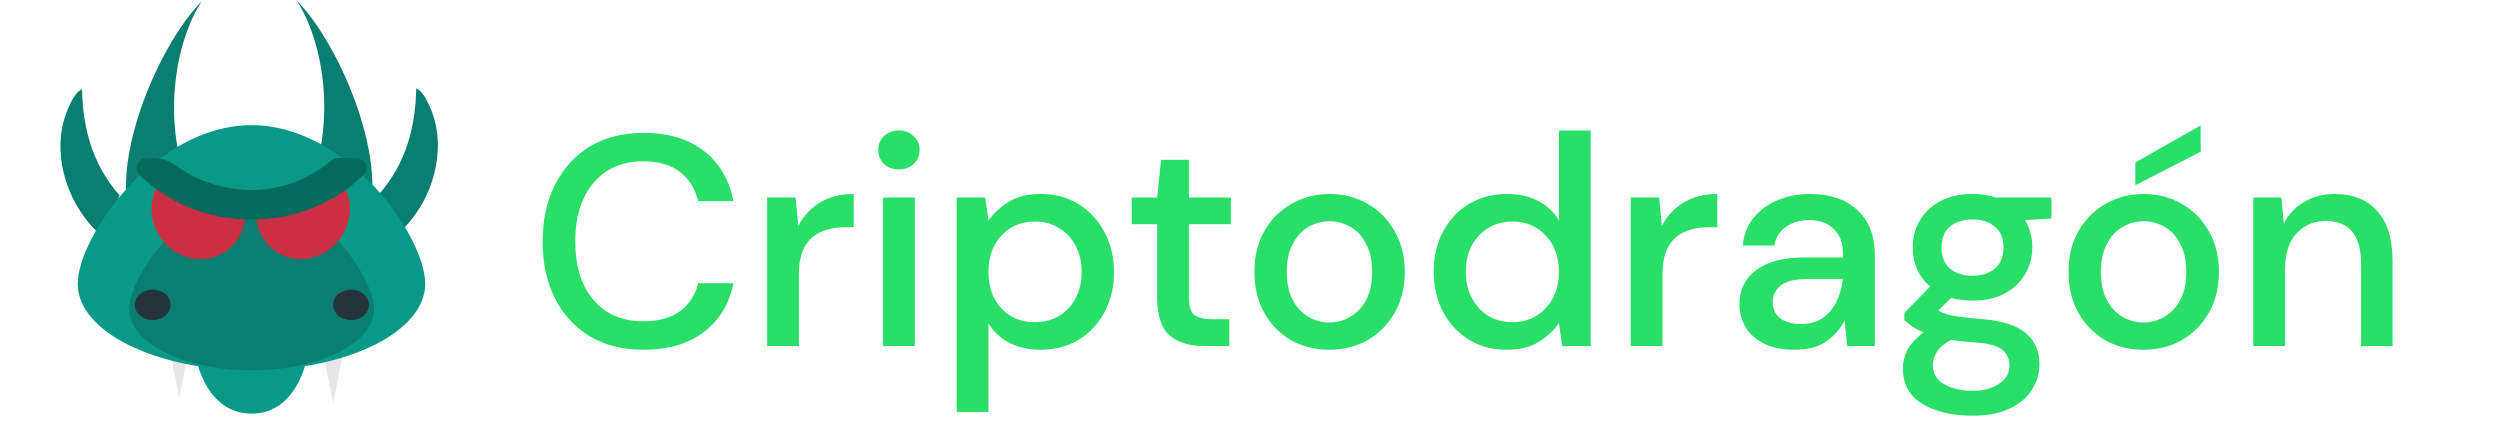 <svg width="260" height="44" viewBox="0 0 260 44" fill="none" xmlns="http://www.w3.org/2000/svg">
<g clip-path="url(#clip0_2_40)">
<path d="M34.646 30.124L36.614 32.136L35.633 37.02L34.646 41.905L33.662 37.02L32.676 32.136L34.646 30.124ZM18.645 29.53L20.612 31.542L19.63 36.422L18.645 41.307L17.662 36.422L16.674 31.542L18.645 29.53Z" fill="#E7E5E5"/>
<path d="M20.121 35.186C20.121 33.072 21.023 34.446 25.789 34.446C30.556 34.446 32.2 33.072 32.2 35.186C32.2 37.302 30.928 43.018 26.159 43.018C21.391 43.018 20.121 37.303 20.121 35.186Z" fill="#089987"/>
<path fill-rule="evenodd" clip-rule="evenodd" d="M33.817 26.888C32.279 26.205 30.763 25.51 28.814 25.089C36.035 16.499 34.016 4.751 30.817 0.015C36.58 5.759 43.684 24.581 33.817 26.888Z" fill="#0A7E71"/>
<path fill-rule="evenodd" clip-rule="evenodd" d="M43.291 9.185C44.128 9.555 44.824 11.224 45.15 12.33C46.35 16.413 44.719 21.562 41.099 24.575C40.726 22.998 40.191 22.475 39.391 20.227C42.358 16.871 43.219 12.926 43.291 9.185ZM18.01 26.976C19.544 26.293 21.063 25.598 23.01 25.177C15.788 16.588 17.807 4.839 21.01 0.102C15.244 5.847 8.139 24.669 18.01 26.976Z" fill="#0A7E71"/>
<path fill-rule="evenodd" clip-rule="evenodd" d="M8.532 9.271C7.699 9.641 7.003 11.31 6.677 12.415C5.474 16.498 7.107 21.648 10.728 24.66C11.098 23.084 11.633 22.561 12.433 20.313C9.465 16.957 8.604 13.012 8.532 9.271Z" fill="#0A7E71"/>
<path d="M44.223 29.529C44.223 34.489 36.134 38.513 26.155 38.513C16.174 38.513 8.086 34.489 8.086 29.529C8.086 24.566 16.175 13.015 26.155 13.015C36.133 13.015 44.223 24.566 44.223 29.529Z" fill="#089987"/>
<path d="M38.891 32.183C38.891 35.677 33.192 38.513 26.162 38.513C19.133 38.513 13.433 35.677 13.433 32.183C13.433 28.688 19.132 20.549 26.162 20.549C33.194 20.549 38.891 28.686 38.891 32.183Z" fill="#0A7E71"/>
<path d="M34.646 31.706C34.646 31.498 34.694 31.293 34.787 31.101C34.881 30.909 35.018 30.735 35.19 30.588C35.363 30.441 35.568 30.324 35.794 30.245C36.019 30.165 36.261 30.124 36.505 30.124C36.75 30.124 36.992 30.165 37.218 30.244C37.443 30.324 37.648 30.44 37.821 30.587C37.994 30.733 38.131 30.908 38.225 31.099C38.318 31.291 38.367 31.497 38.367 31.704C38.367 32.124 38.171 32.526 37.822 32.822C37.474 33.119 37.001 33.286 36.507 33.286C36.014 33.286 35.54 33.12 35.191 32.824C34.842 32.527 34.646 32.125 34.646 31.706ZM14.019 31.706C14.018 31.287 14.214 30.884 14.563 30.588C14.912 30.291 15.385 30.124 15.878 30.124C16.372 30.124 16.845 30.29 17.194 30.587C17.543 30.883 17.739 31.285 17.739 31.704C17.739 32.124 17.544 32.526 17.195 32.822C16.846 33.119 16.373 33.286 15.88 33.286C15.386 33.286 14.913 33.12 14.564 32.824C14.215 32.527 14.019 32.125 14.019 31.706Z" fill="#25333A"/>
<path d="M35.229 18.564C36.111 19.579 36.559 20.982 36.336 22.477C35.931 25.213 33.437 27.207 30.77 26.924C28.549 26.687 26.91 24.921 26.675 22.743C29.827 21.763 32.747 20.41 35.229 18.564ZM16.918 18.564C16.035 19.579 15.592 20.981 15.81 22.476C16.215 25.213 18.709 27.206 21.376 26.924C23.598 26.687 25.237 24.921 25.471 22.743C22.322 21.763 19.398 20.41 16.917 18.564" fill="#CB2F42"/>
<path d="M36.896 16.425H35.289C35.206 16.425 35.146 16.452 35.074 16.463C34.992 16.472 34.913 16.476 34.829 16.505C34.693 16.55 34.434 16.716 34.412 16.733C30.529 19.949 25.444 20.682 20.599 18.565C17.995 17.427 18.211 16.425 15.422 16.425C14.285 16.425 13.861 17.548 14.548 18.22C20.833 24.38 31.489 24.38 37.774 18.22C38.46 17.548 38.035 16.425 36.896 16.425Z" fill="#036A5C"/>
</g>
<path d="M66.932 36.374C64.772 36.374 62.903 35.907 61.324 34.972C59.767 34.017 58.562 32.698 57.71 31.015C56.859 29.312 56.433 27.349 56.433 25.127C56.433 22.884 56.859 20.921 57.71 19.239C58.562 17.536 59.767 16.207 61.324 15.251C62.903 14.296 64.772 13.818 66.932 13.818C69.487 13.818 71.574 14.441 73.194 15.687C74.814 16.934 75.842 18.678 76.278 20.921H72.602C72.311 19.654 71.688 18.647 70.733 17.899C69.778 17.152 68.5 16.778 66.901 16.778C64.72 16.778 62.996 17.526 61.729 19.021C60.462 20.495 59.829 22.531 59.829 25.127C59.829 27.703 60.462 29.728 61.729 31.202C62.996 32.677 64.72 33.414 66.901 33.414C68.5 33.414 69.778 33.061 70.733 32.355C71.688 31.649 72.311 30.683 72.602 29.458H76.278C75.842 31.618 74.814 33.31 73.194 34.536C71.574 35.761 69.487 36.374 66.932 36.374ZM79.784 36V20.547H82.743L83.024 23.476C83.564 22.458 84.311 21.659 85.267 21.077C86.243 20.475 87.416 20.174 88.787 20.174V23.632H87.884C86.97 23.632 86.15 23.788 85.423 24.099C84.716 24.39 84.145 24.899 83.709 25.626C83.294 26.332 83.086 27.318 83.086 28.585V36H79.784ZM93.488 17.619C92.865 17.619 92.346 17.432 91.93 17.058C91.536 16.664 91.338 16.175 91.338 15.594C91.338 15.012 91.536 14.535 91.93 14.161C92.346 13.766 92.865 13.569 93.488 13.569C94.111 13.569 94.62 13.766 95.014 14.161C95.43 14.535 95.638 15.012 95.638 15.594C95.638 16.175 95.43 16.664 95.014 17.058C94.62 17.432 94.111 17.619 93.488 17.619ZM91.837 36V20.547H95.139V36H91.837ZM99.499 42.854V20.547H102.458L102.801 22.946C103.299 22.219 103.985 21.576 104.857 21.015C105.729 20.454 106.851 20.174 108.222 20.174C109.717 20.174 111.036 20.527 112.178 21.233C113.321 21.939 114.214 22.905 114.858 24.13C115.522 25.356 115.855 26.747 115.855 28.305C115.855 29.863 115.522 31.254 114.858 32.48C114.214 33.684 113.321 34.64 112.178 35.346C111.036 36.031 109.707 36.374 108.191 36.374C106.986 36.374 105.916 36.135 104.982 35.657C104.068 35.18 103.341 34.505 102.801 33.632V42.854H99.499ZM107.63 33.508C109.042 33.508 110.205 33.03 111.119 32.075C112.033 31.098 112.49 29.831 112.49 28.274C112.49 27.256 112.282 26.353 111.867 25.563C111.451 24.774 110.88 24.161 110.153 23.725C109.426 23.268 108.585 23.04 107.63 23.04C106.218 23.04 105.054 23.528 104.141 24.504C103.247 25.48 102.801 26.737 102.801 28.274C102.801 29.831 103.247 31.098 104.141 32.075C105.054 33.03 106.218 33.508 107.63 33.508ZM125.298 36C123.782 36 122.577 35.636 121.684 34.91C120.791 34.162 120.344 32.843 120.344 30.953V23.32H117.696V20.547H120.344L120.749 16.622H123.647V20.547H128.008V23.32H123.647V30.953C123.647 31.805 123.823 32.397 124.176 32.729C124.55 33.04 125.184 33.196 126.077 33.196H127.853V36H125.298ZM138.246 36.374C136.771 36.374 135.442 36.041 134.258 35.377C133.095 34.691 132.171 33.746 131.485 32.542C130.8 31.317 130.457 29.894 130.457 28.274C130.457 26.654 130.8 25.241 131.485 24.037C132.191 22.811 133.136 21.866 134.32 21.202C135.504 20.516 136.823 20.174 138.277 20.174C139.752 20.174 141.07 20.516 142.234 21.202C143.417 21.866 144.352 22.811 145.037 24.037C145.744 25.241 146.097 26.654 146.097 28.274C146.097 29.894 145.744 31.317 145.037 32.542C144.352 33.746 143.417 34.691 142.234 35.377C141.05 36.041 139.72 36.374 138.246 36.374ZM138.246 33.539C139.035 33.539 139.762 33.342 140.427 32.947C141.112 32.552 141.662 31.971 142.078 31.202C142.493 30.413 142.701 29.437 142.701 28.274C142.701 27.111 142.493 26.145 142.078 25.376C141.683 24.587 141.143 23.995 140.458 23.601C139.793 23.206 139.066 23.009 138.277 23.009C137.488 23.009 136.75 23.206 136.065 23.601C135.4 23.995 134.86 24.587 134.445 25.376C134.03 26.145 133.822 27.111 133.822 28.274C133.822 29.437 134.03 30.413 134.445 31.202C134.86 31.971 135.4 32.552 136.065 32.947C136.73 33.342 137.457 33.539 138.246 33.539ZM156.709 36.374C155.213 36.374 153.895 36.021 152.752 35.315C151.61 34.608 150.717 33.643 150.073 32.417C149.429 31.192 149.107 29.8 149.107 28.243C149.107 26.685 149.429 25.304 150.073 24.099C150.717 22.874 151.61 21.918 152.752 21.233C153.915 20.527 155.245 20.174 156.74 20.174C157.965 20.174 159.035 20.413 159.949 20.89C160.883 21.368 161.61 22.043 162.13 22.915V13.569H165.432V36H162.472L162.13 33.601C161.631 34.328 160.946 34.972 160.073 35.533C159.201 36.093 158.08 36.374 156.709 36.374ZM157.301 33.508C158.713 33.508 159.866 33.02 160.759 32.043C161.673 31.067 162.13 29.811 162.13 28.274C162.13 26.716 161.673 25.459 160.759 24.504C159.866 23.528 158.713 23.04 157.301 23.04C155.888 23.04 154.725 23.528 153.811 24.504C152.898 25.459 152.441 26.716 152.441 28.274C152.441 29.291 152.648 30.195 153.064 30.984C153.479 31.773 154.05 32.397 154.777 32.853C155.525 33.29 156.366 33.508 157.301 33.508ZM169.596 36V20.547H172.555L172.836 23.476C173.376 22.458 174.123 21.659 175.079 21.077C176.055 20.475 177.229 20.174 178.599 20.174V23.632H177.696C176.782 23.632 175.962 23.788 175.235 24.099C174.529 24.39 173.957 24.899 173.521 25.626C173.106 26.332 172.898 27.318 172.898 28.585V36H169.596ZM186.665 36.374C185.356 36.374 184.276 36.156 183.425 35.72C182.573 35.283 181.94 34.712 181.524 34.006C181.109 33.279 180.901 32.49 180.901 31.638C180.901 30.143 181.483 28.959 182.646 28.087C183.809 27.215 185.47 26.778 187.63 26.778H191.68V26.498C191.68 25.293 191.348 24.39 190.684 23.788C190.04 23.185 189.199 22.884 188.16 22.884C187.246 22.884 186.447 23.113 185.761 23.569C185.097 24.006 184.692 24.66 184.546 25.532H181.244C181.348 24.411 181.721 23.455 182.365 22.666C183.03 21.856 183.861 21.243 184.858 20.828C185.875 20.392 186.987 20.174 188.191 20.174C190.351 20.174 192.023 20.745 193.207 21.887C194.391 23.009 194.983 24.546 194.983 26.498V36H192.117L191.836 33.352C191.4 34.203 190.767 34.92 189.936 35.502C189.105 36.083 188.015 36.374 186.665 36.374ZM187.319 33.695C188.212 33.695 188.96 33.487 189.562 33.072C190.185 32.635 190.663 32.064 190.995 31.358C191.348 30.652 191.566 29.873 191.649 29.021H187.973C186.665 29.021 185.73 29.25 185.169 29.707C184.629 30.164 184.359 30.735 184.359 31.42C184.359 32.127 184.619 32.687 185.138 33.103C185.678 33.497 186.405 33.695 187.319 33.695ZM205.158 31.265C204.348 31.265 203.6 31.171 202.915 30.984L201.575 32.293C201.803 32.438 202.084 32.563 202.416 32.666C202.748 32.77 203.216 32.864 203.818 32.947C204.42 33.03 205.241 33.113 206.279 33.196C208.335 33.383 209.82 33.882 210.734 34.691C211.648 35.481 212.105 36.54 212.105 37.869C212.105 38.783 211.856 39.645 211.357 40.455C210.88 41.286 210.122 41.95 209.083 42.449C208.065 42.968 206.757 43.228 205.158 43.228C202.998 43.228 201.243 42.812 199.893 41.982C198.563 41.172 197.899 39.936 197.899 38.274C197.899 37.63 198.065 36.987 198.397 36.343C198.75 35.72 199.301 35.128 200.048 34.567C199.612 34.38 199.228 34.183 198.896 33.975C198.584 33.746 198.304 33.518 198.054 33.29V32.542L200.734 29.8C199.529 28.762 198.927 27.401 198.927 25.719C198.927 24.701 199.166 23.777 199.643 22.946C200.142 22.095 200.858 21.42 201.793 20.921C202.728 20.423 203.849 20.174 205.158 20.174C206.03 20.174 206.84 20.298 207.588 20.547H213.351V22.728L210.61 22.884C211.108 23.736 211.357 24.681 211.357 25.719C211.357 26.758 211.108 27.692 210.61 28.523C210.132 29.354 209.426 30.018 208.491 30.517C207.577 31.015 206.466 31.265 205.158 31.265ZM205.158 28.679C206.113 28.679 206.882 28.43 207.463 27.931C208.065 27.412 208.367 26.685 208.367 25.75C208.367 24.795 208.065 24.068 207.463 23.569C206.882 23.071 206.113 22.822 205.158 22.822C204.181 22.822 203.392 23.071 202.79 23.569C202.208 24.068 201.918 24.795 201.918 25.75C201.918 26.685 202.208 27.412 202.79 27.931C203.392 28.43 204.181 28.679 205.158 28.679ZM201.014 37.963C201.014 38.856 201.409 39.52 202.198 39.957C202.987 40.413 203.974 40.642 205.158 40.642C206.3 40.642 207.224 40.393 207.93 39.894C208.637 39.417 208.99 38.773 208.99 37.963C208.99 37.36 208.751 36.841 208.273 36.405C207.795 35.99 206.892 35.73 205.563 35.626C204.566 35.564 203.683 35.47 202.915 35.346C202.188 35.74 201.689 36.166 201.419 36.623C201.149 37.08 201.014 37.527 201.014 37.963ZM222.916 36.374C221.441 36.374 220.112 36.041 218.928 35.377C217.765 34.691 216.841 33.746 216.156 32.542C215.47 31.317 215.128 29.894 215.128 28.274C215.128 26.654 215.47 25.241 216.156 24.037C216.862 22.811 217.807 21.866 218.991 21.202C220.175 20.516 221.493 20.174 222.947 20.174C224.422 20.174 225.741 20.516 226.904 21.202C228.088 21.866 229.022 22.811 229.708 24.037C230.414 25.241 230.767 26.654 230.767 28.274C230.767 29.894 230.414 31.317 229.708 32.542C229.022 33.746 228.088 34.691 226.904 35.377C225.72 36.041 224.391 36.374 222.916 36.374ZM222.916 33.539C223.705 33.539 224.432 33.342 225.097 32.947C225.782 32.552 226.333 31.971 226.748 31.202C227.163 30.413 227.371 29.437 227.371 28.274C227.371 27.111 227.163 26.145 226.748 25.376C226.353 24.587 225.813 23.995 225.128 23.601C224.463 23.206 223.736 23.009 222.947 23.009C222.158 23.009 221.421 23.206 220.735 23.601C220.071 23.995 219.531 24.587 219.115 25.376C218.7 26.145 218.492 27.111 218.492 28.274C218.492 29.437 218.7 30.413 219.115 31.202C219.531 31.971 220.071 32.552 220.735 32.947C221.4 33.342 222.127 33.539 222.916 33.539ZM222.075 19.27V16.902L228.867 13.039V15.781L222.075 19.27ZM234.338 36V20.547H237.267L237.516 23.258C237.994 22.302 238.689 21.555 239.603 21.015C240.538 20.454 241.608 20.174 242.812 20.174C244.681 20.174 246.146 20.755 247.205 21.918C248.285 23.081 248.825 24.816 248.825 27.121V36H245.554V27.464C245.554 24.473 244.328 22.977 241.878 22.977C240.652 22.977 239.635 23.414 238.824 24.286C238.035 25.158 237.641 26.404 237.641 28.024V36H234.338Z" fill="#29DF67"/>
<defs>
<clipPath id="clip0_2_40">
<rect width="50.6" height="43" fill="white"/>
</clipPath>
</defs>
</svg>
